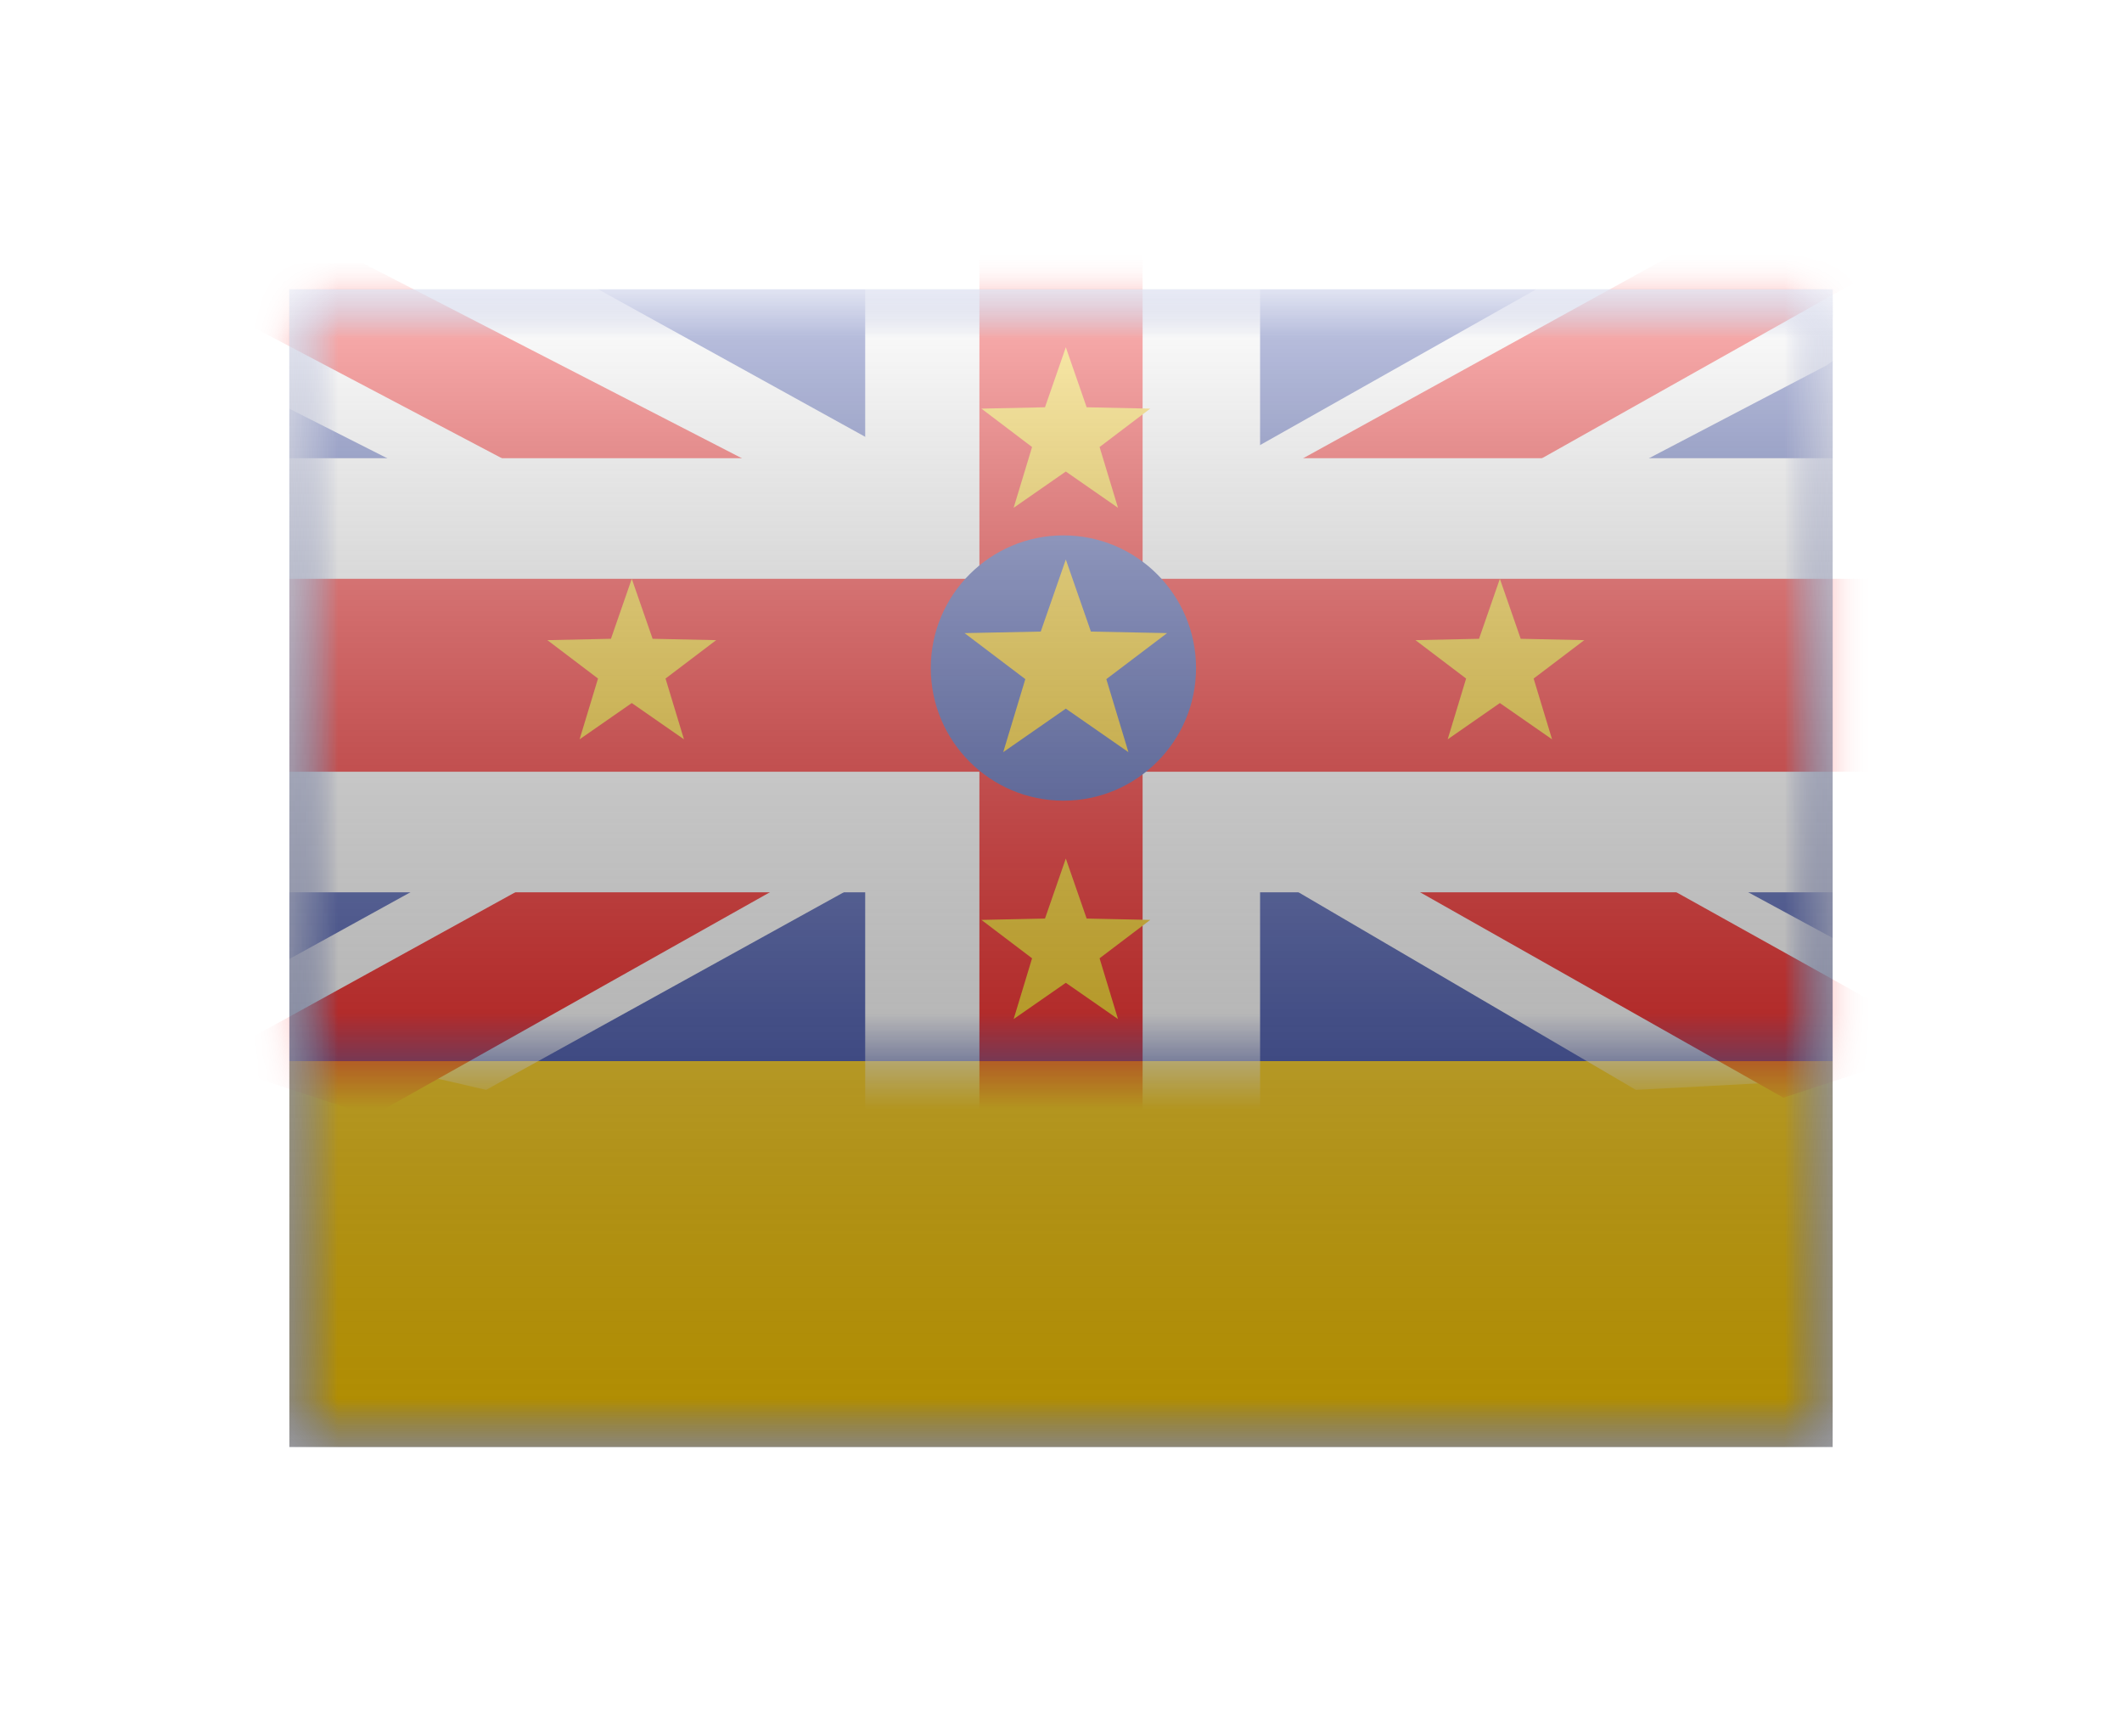 <svg width="22" height="18" viewBox="0 0 22 18" fill="none" xmlns="http://www.w3.org/2000/svg">
<g filter="url(#filter0_d)">
<mask id="mask0" style="mask-type:alpha" maskUnits="userSpaceOnUse" x="3" y="1" width="16" height="12">
<rect x="3" y="1" width="16" height="12" fill="white"/>
</mask>
<g mask="url(#mask0)">
<path fill-rule="evenodd" clip-rule="evenodd" d="M3 1V13H19V1H3Z" fill="#2E42A5"/>
<mask id="mask1" style="mask-type:alpha" maskUnits="userSpaceOnUse" x="3" y="1" width="16" height="12">
<path fill-rule="evenodd" clip-rule="evenodd" d="M3 1V13H19V1H3Z" fill="white"/>
</mask>
<g mask="url(#mask1)">
<path fill-rule="evenodd" clip-rule="evenodd" d="M3 9V13H19V9H3Z" fill="#FECA00"/>
<mask id="mask2" style="mask-type:alpha" maskUnits="userSpaceOnUse" x="3" y="1" width="16" height="8">
<rect x="3" y="1" width="16" height="8" fill="white"/>
</mask>
<g mask="url(#mask2)">
<path d="M1.869 8.565L5.04 9.298L11.801 5.563L12.516 5.145L18.938 1.787L20.459 0.726L16.98 0.405L11.369 3.57L7.314 5.563L1.869 8.565Z" fill="white"/>
<path d="M2.148 9.009L3.855 9.569L19.825 0.593H17.427L2.148 9.009Z" fill="#F50100"/>
<path d="M20.185 8.365L20.311 9.12L16.96 9.298L11.557 6.134L11.047 6.308L0.96 1.205L5.125 0.404L10.693 3.48L15.048 5.584L20.185 8.365Z" fill="white"/>
<path d="M20.197 8.819L18.489 9.379L11.69 5.535L9.673 5.106L1.371 0.731H3.768L12.066 5.002L14.27 5.517L20.197 8.819Z" fill="#F50100"/>
<path d="M9.595 0.375V-0.25H8.97V0.375H9.595ZM9.595 3.375V4H10.22V3.375H9.595ZM2.375 3.375V2.75H1.75V3.375H2.375ZM2.375 6.625H1.75V7.25H2.375V6.625ZM9.595 6.625H10.22V6H9.595V6.625ZM9.595 10.625H8.97V11.25H9.595V10.625ZM12.439 10.625V11.25H13.064V10.625H12.439ZM12.439 6.625V6H11.814V6.625H12.439ZM19.625 6.625V7.25H20.25V6.625H19.625ZM19.625 3.375H20.25V2.75H19.625V3.375ZM12.439 3.375H11.814V4H12.439V3.375ZM12.439 0.375H13.064V-0.25H12.439V0.375ZM11.189 3.375V4H11.814V3.375H11.189ZM11.189 1.625H11.814V1H11.189V1.625ZM10.845 1.625V1H10.22V1.625H10.845ZM10.845 3.375H10.22V4H10.845V3.375ZM11.189 4.625H11.814V4H11.189V4.625ZM10.845 4.625V4H10.22V4.625H10.845ZM11.189 5.375V6H11.814V5.375H11.189ZM10.845 5.375H10.22V6H10.845V5.375ZM9.595 4.625H10.22V4H9.595V4.625ZM3.625 4.625V4H3V4.625H3.625ZM3.625 5.375H3V6H3.625V5.375ZM9.595 5.375V6H10.22V5.375H9.595ZM10.845 6.625V6H10.22V6.625H10.845ZM10.845 9.375H10.22V10H10.845V9.375ZM11.189 9.375V10H11.814V9.375H11.189ZM11.189 6.625H11.814V6H11.189V6.625ZM12.439 4.625V4H11.814V4.625H12.439ZM12.439 5.375H11.814V6H12.439V5.375ZM18.375 4.625H19V4H18.375V4.625ZM18.375 5.375V6H19V5.375H18.375ZM9.595 1H10.22V-0.25H9.595V1ZM10.22 1V0.375H8.97V1H10.22ZM10.22 3.375V1H8.97V3.375H10.22ZM3 4H9.595V2.75H3V4ZM2.375 4H3V2.75H2.375V4ZM3 4V3.375H1.75V4H3ZM3 6V4H1.75V6H3ZM3 6.625V6H1.75V6.625H3ZM3 6H2.375V7.25H3V6ZM9.595 6H3V7.25H9.595V6ZM10.22 10V6.625H8.97V10H10.22ZM10.22 10.625V10H8.97V10.625H10.22ZM10.22 10H9.595V11.25H10.22V10ZM11.814 10H10.22V11.25H11.814V10ZM12.439 10H11.814V11.25H12.439V10ZM11.814 10V10.625H13.064V10H11.814ZM11.814 6.625V10H13.064V6.625H11.814ZM19 6H12.439V7.25H19V6ZM19.625 6H19V7.25H19.625V6ZM19 6V6.625H20.25V6H19ZM19 4V6H20.25V4H19ZM19 3.375V4H20.25V3.375H19ZM19 4H19.625V2.75H19V4ZM12.439 4H19V2.75H12.439V4ZM11.814 1V3.375H13.064V1H11.814ZM11.814 0.375V1H13.064V0.375H11.814ZM11.814 1H12.439V-0.25H11.814V1ZM10.22 1H11.814V-0.25H10.22V1ZM11.814 3.375V1.625H10.564V3.375H11.814ZM11.189 1H10.845V2.25H11.189V1ZM10.22 1.625V3.375H11.47V1.625H10.22ZM10.845 4H11.189V2.75H10.845V4ZM11.189 4H10.845V5.25H11.189V4ZM11.814 5.375V4.625H10.564V5.375H11.814ZM10.845 6H11.189V4.75H10.845V6ZM10.22 4.625V5.375H11.47V4.625H10.22ZM9.595 4H3.625V5.25H9.595V4ZM3 4.625V5.375H4.25V4.625H3ZM3.625 6H9.595V4.75H3.625V6ZM10.22 5.375V4.625H8.97V5.375H10.22ZM10.22 6.625V9.375H11.47V6.625H10.22ZM10.845 10H11.189V8.75H10.845V10ZM11.814 9.375V6.625H10.564V9.375H11.814ZM11.189 6H10.845V7.25H11.189V6ZM11.814 4.625V5.375H13.064V4.625H11.814ZM18.375 4H12.439V5.25H18.375V4ZM19 5.375V4.625H17.75V5.375H19ZM12.439 6H18.375V4.75H12.439V6Z" fill="white"/>
<path fill-rule="evenodd" clip-rule="evenodd" d="M11.846 0.333H10.154V4H3V6H10.154V10.667H11.846V6H20V4H11.846V0.333Z" fill="#F50100"/>
</g>
<path fill-rule="evenodd" clip-rule="evenodd" d="M11.025 6.3C11.784 6.3 12.4 5.684 12.4 4.925C12.4 4.166 11.784 3.55 11.025 3.55C10.266 3.55 9.65 4.166 9.65 4.925C9.65 5.684 10.266 6.3 11.025 6.3Z" fill="#2E42A5"/>
<path fill-rule="evenodd" clip-rule="evenodd" d="M11.05 5.346L10.401 5.797L10.63 5.04L10 4.563L10.79 4.547L11.05 3.8L11.31 4.547L12.1 4.563L11.47 5.04L11.699 5.797L11.05 5.346Z" fill="#FECA00"/>
<path fill-rule="evenodd" clip-rule="evenodd" d="M6.55 5.288L6.009 5.664L6.2 5.034L5.675 4.636L6.334 4.622L6.55 4L6.766 4.622L7.425 4.636L6.9 5.034L7.091 5.664L6.55 5.288Z" fill="#FECA00"/>
<path fill-rule="evenodd" clip-rule="evenodd" d="M15.55 5.288L15.009 5.664L15.2 5.034L14.675 4.636L15.334 4.622L15.55 4L15.766 4.622L16.425 4.636L15.9 5.034L16.091 5.664L15.55 5.288Z" fill="#FECA00"/>
<path fill-rule="evenodd" clip-rule="evenodd" d="M11.05 2.888L10.509 3.264L10.7 2.634L10.175 2.236L10.834 2.222L11.05 1.6L11.266 2.222L11.925 2.236L11.4 2.634L11.591 3.264L11.05 2.888Z" fill="#FECA00"/>
<path fill-rule="evenodd" clip-rule="evenodd" d="M11.05 8.188L10.509 8.564L10.7 7.934L10.175 7.536L10.834 7.522L11.05 6.9L11.266 7.522L11.925 7.536L11.4 7.934L11.591 8.564L11.05 8.188Z" fill="#FECA00"/>
</g>
</g>
<rect x="3" y="1" width="16" height="12" fill="url(#paint0_linear)" style="mix-blend-mode:overlay"/>
</g>
<defs>
<filter id="filter0_d" x="0" y="0" width="22" height="18" filterUnits="userSpaceOnUse" color-interpolation-filters="sRGB">
<feFlood flood-opacity="0" result="BackgroundImageFix"/>
<feColorMatrix in="SourceAlpha" type="matrix" values="0 0 0 0 0 0 0 0 0 0 0 0 0 0 0 0 0 0 127 0" result="hardAlpha"/>
<feOffset dy="2"/>
<feGaussianBlur stdDeviation="1.5"/>
<feColorMatrix type="matrix" values="0 0 0 0 0 0 0 0 0 0 0 0 0 0 0 0 0 0 0.1 0"/>
<feBlend mode="normal" in2="BackgroundImageFix" result="effect1_dropShadow"/>
<feBlend mode="normal" in="SourceGraphic" in2="effect1_dropShadow" result="shape"/>
</filter>
<linearGradient id="paint0_linear" x1="11" y1="1" x2="11" y2="13" gradientUnits="userSpaceOnUse">
<stop stop-color="white" stop-opacity="0.7"/>
<stop offset="1" stop-opacity="0.3"/>
</linearGradient>
</defs>
</svg>
